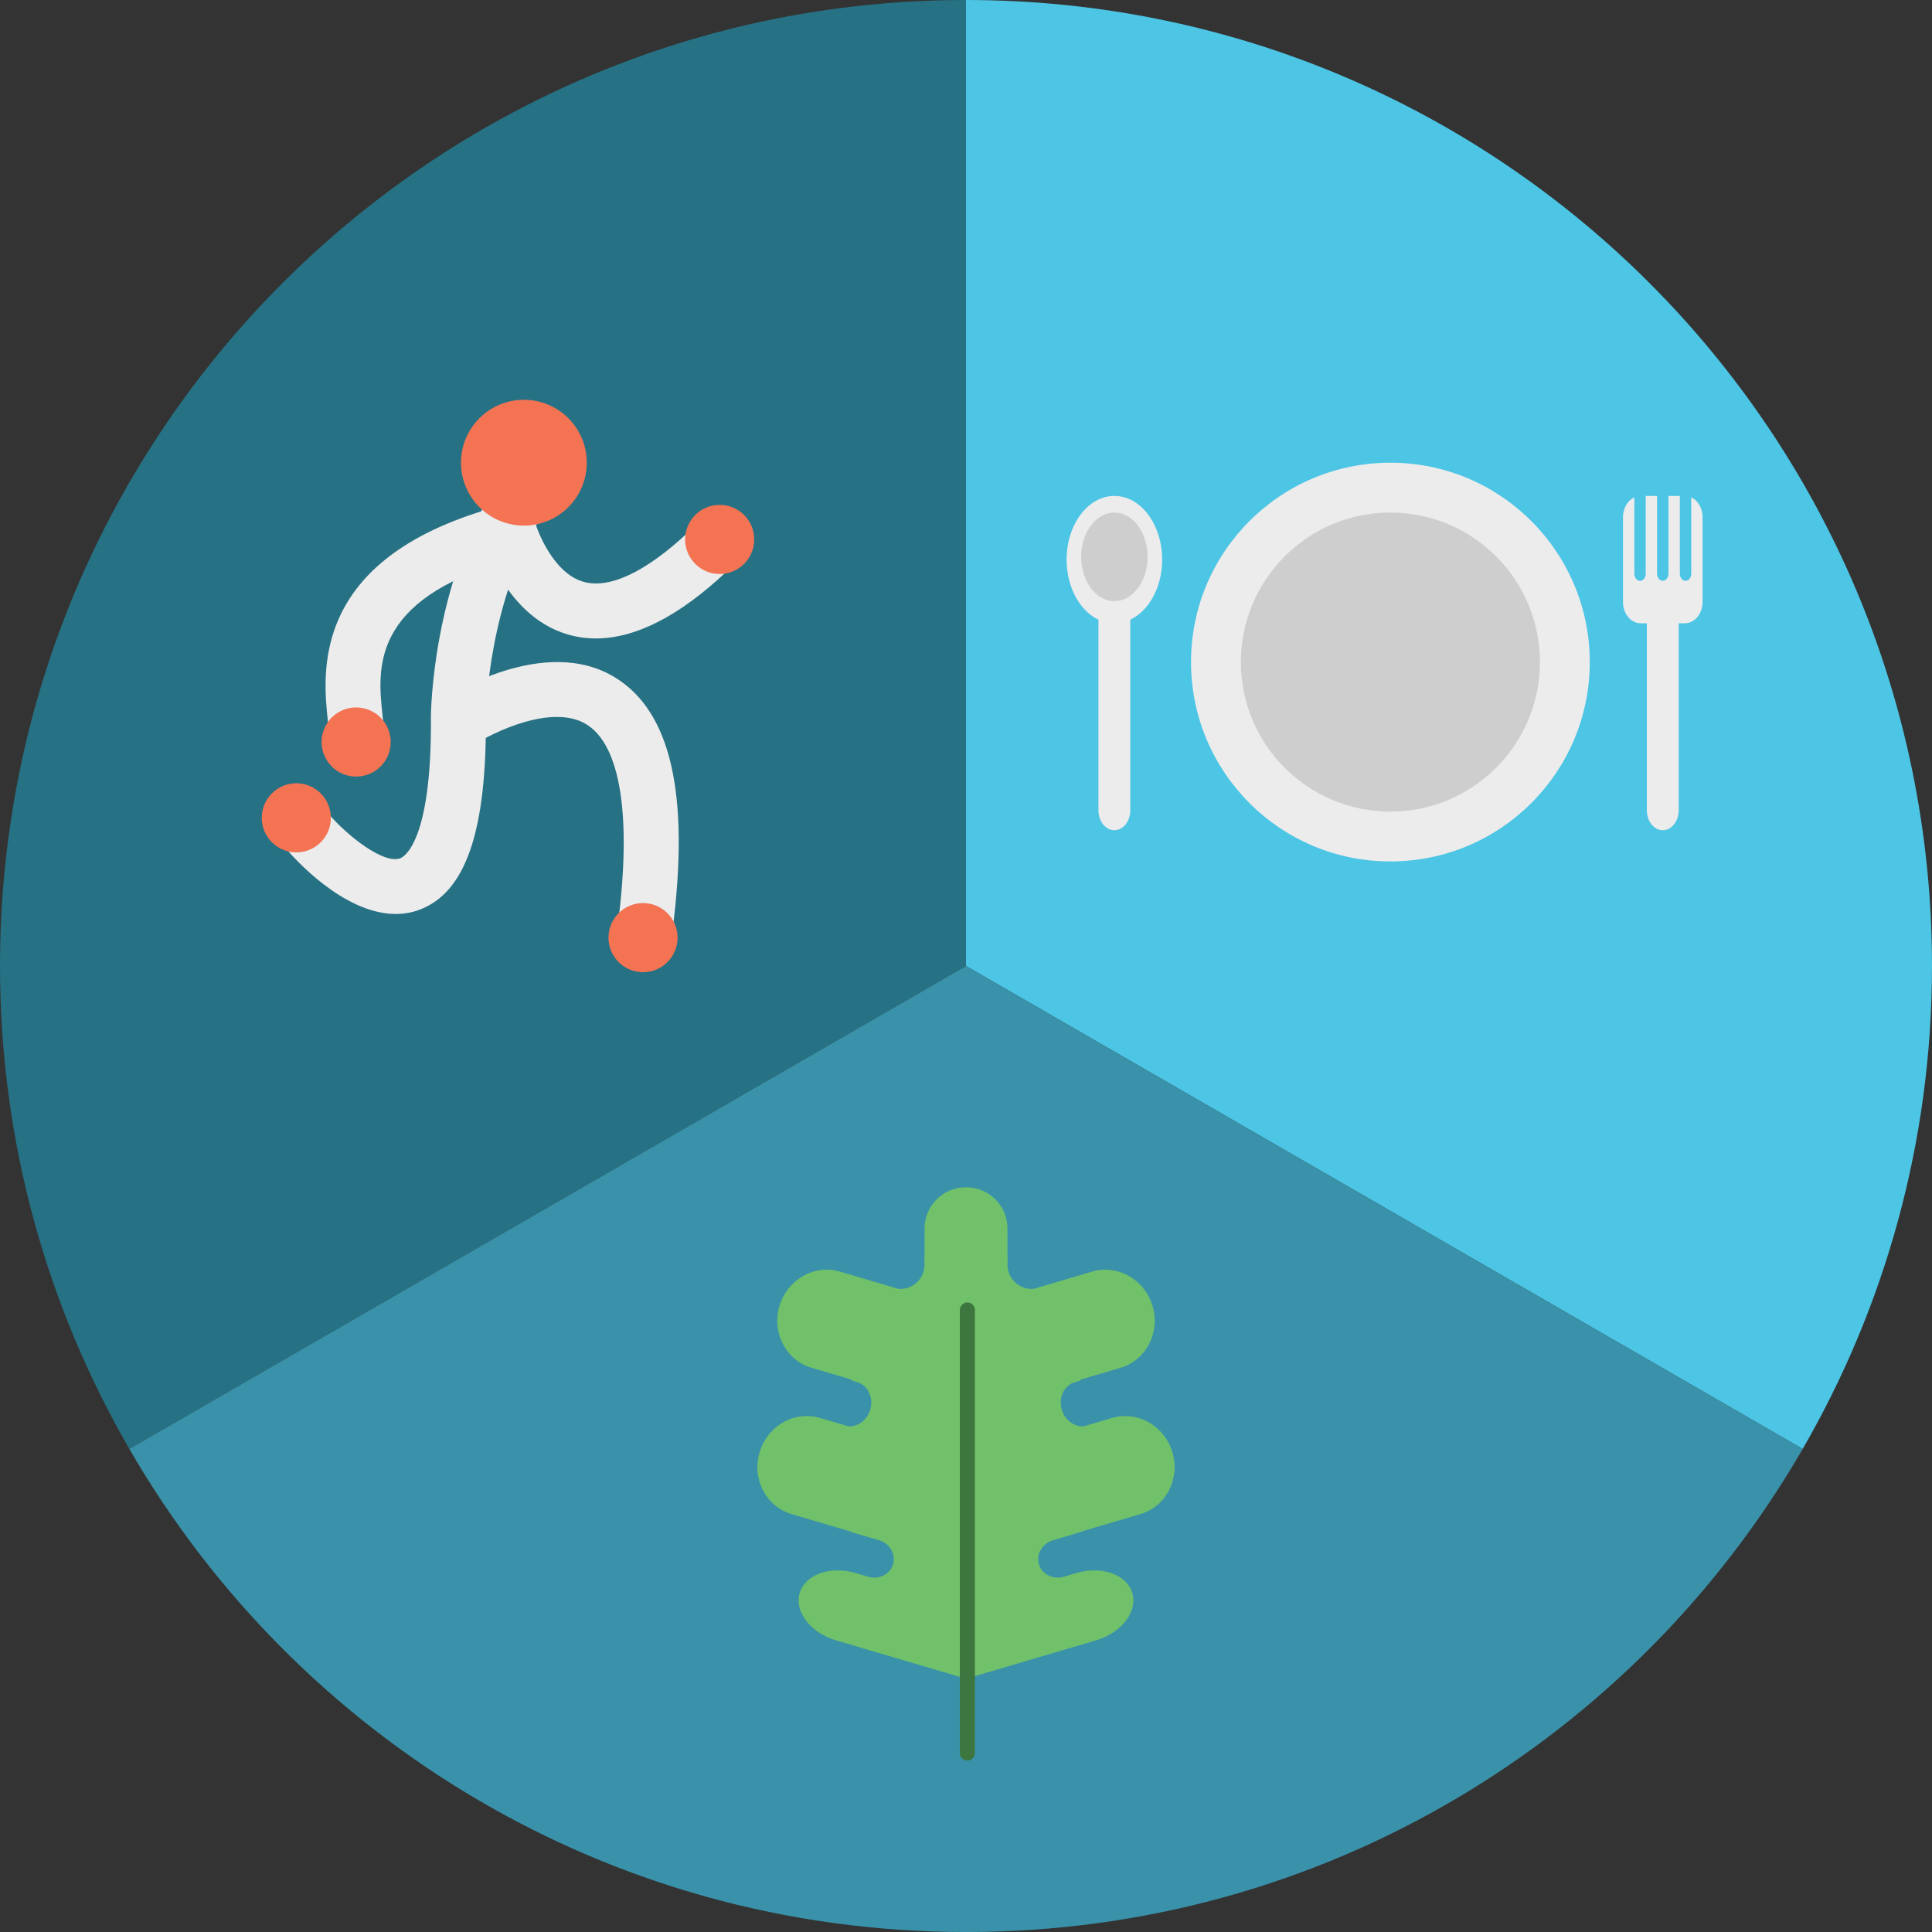 <?xml version="1.0" encoding="utf-8"?>
<!-- Generator: Adobe Illustrator 16.0.0, SVG Export Plug-In . SVG Version: 6.00 Build 0)  -->
<!DOCTYPE svg PUBLIC "-//W3C//DTD SVG 1.1//EN" "http://www.w3.org/Graphics/SVG/1.1/DTD/svg11.dtd">
<svg version="1.1" id="Layer_1" xmlns="http://www.w3.org/2000/svg" xmlns:xlink="http://www.w3.org/1999/xlink" x="0px" y="0px"
	 width="303.988px" height="303.992px" viewBox="0 0 303.988 303.992" enable-background="new 0 0 303.988 303.992"
	 xml:space="preserve">
<rect x="0" y="0" width="303.988" height="303.992" fill="#333333" stroke="none"/>
<g id="Layer_2">
	<g>
		<path id="exercise" fill="#267184" onclick="alert('click!')" d="M151.995,0C67.982,0,0,67.982,0,151.996c0,27.7,7.428,53.635,20.35,75.987l131.645-75.987V0z"
			/>
		<path id="eat" fill="#4DC5E5" onclick="alert('click!')" d="M151.995,0v151.995l131.647,75.987c12.92-22.354,20.346-48.287,20.346-75.987
			C303.988,67.982,236.008,0,151.995,0z"/>
		<path id="explore" fill="#3992A9" onclick="alert('click!')" d="M20.35,227.982c26.261,45.44,75.333,76.01,131.645,76.01c56.312,0,105.384-30.568,131.647-76.01
			l-131.647-75.987L20.35,227.982z"/>
	</g>
</g>
<g id="Layer_1_1_">
	<path fill="#71C16A" d="M184.48,228.523c-1.125-3.813-4.766-6.164-8.443-5.648c-0.354,0.051-0.709,0.125-1.063,0.229l-4.494,1.328
		c-0.152,0.008-0.301,0.002-0.449-0.014c-1.318-0.133-2.529-1.141-2.969-2.621c-0.559-1.887,0.365-3.828,2.066-4.33l0.902-0.268
		v-0.133l6.285-1.855c4.016-1.188,6.271-5.535,5.035-9.715c-1.232-4.182-5.486-6.604-9.506-5.42l-9.166,2.711
		c-0.113,0.008-0.229,0.018-0.344,0.018c-2.105,0-3.816-1.707-3.816-3.813c0-0.238,0.023-0.474,0.066-0.701l-0.066-0.051v-4.941
		c0-3.582-2.898-6.481-6.479-6.481c-0.015,0-0.03,0-0.044,0c-0.015,0-0.03,0-0.045,0c-3.58,0-6.48,2.899-6.48,6.481v4.941
		l-0.068,0.051c0.045,0.229,0.068,0.463,0.068,0.701c0,2.106-1.71,3.813-3.817,3.813c-0.113,0-0.229-0.01-0.342-0.018l-9.167-2.711
		c-4.017-1.186-8.271,1.238-9.506,5.42c-1.238,4.18,1.021,8.527,5.035,9.715l6.288,1.855v0.133l0.902,0.268
		c1.701,0.502,2.625,2.443,2.066,4.33c-0.437,1.48-1.651,2.488-2.969,2.621c-0.148,0.016-0.297,0.021-0.448,0.014l-4.495-1.328
		c-0.354-0.104-0.709-0.178-1.063-0.229c-3.681-0.516-7.317,1.838-8.443,5.648c-1.235,4.178,1.019,8.524,5.035,9.711l9.414,2.781
		v0.047l4.331,1.278c1.698,0.498,2.693,2.197,2.224,3.785c-0.448,1.521-2.081,2.392-3.714,2.021l-2.14-0.633
		c-0.146-0.045-0.288-0.08-0.434-0.115l-0.267-0.08v0.016c-3.764-0.838-7.321,0.568-8.134,3.324
		c-0.864,2.922,1.692,6.25,5.709,7.438l20.454,6.037v0.008l0.006-0.004l0.006,0.004v-0.008l20.457-6.037
		c4.016-1.188,6.566-4.516,5.707-7.438c-0.814-2.756-4.371-4.162-8.135-3.324v-0.016l-0.27,0.08
		c-0.145,0.035-0.287,0.07-0.434,0.115l-2.141,0.633c-1.633,0.371-3.268-0.5-3.715-2.021c-0.469-1.588,0.525-3.287,2.225-3.785
		l4.33-1.278v-0.047l9.414-2.781C183.461,237.05,185.715,232.701,184.48,228.523z"/>
	<g>
		<path fill="#3D763E" d="M151.027,275.826c0,0.652,0.531,1.186,1.186,1.186c0.654,0,1.186-0.531,1.186-1.186v-69.707
			c0-0.656-0.531-1.188-1.186-1.188c-0.655,0-1.186,0.53-1.186,1.188V275.826z"/>
	</g>
	<g>
		<path fill="#ECECEC" d="M62.262,143.807c-8.315,0-16.23-9.06-17.221-10.242l6.605-5.575c2.972,3.5,8.707,8.024,11.334,7.054
			c0.511-0.19,4.99-2.435,4.821-22.294v-0.074c0.009-0.84,0.303-20.778,10.37-36.506l7.279,4.661
			c-8.577,13.403-8.989,31.07-9.004,31.892c0.151,18.061-3.177,27.73-10.468,30.429C64.746,143.608,63.5,143.807,62.262,143.807z"/>
	</g>
	<g>
		<path fill="#ECECEC" d="M105.833,146.271l-8.577-1.087c2.131-16.805,0.374-27.878-4.949-31.191
			c-5.421-3.373-14.906,1.33-17.8,3.242l-4.768-7.214c0.647-0.427,15.917-10.349,27.133-3.369
			C105.595,112.082,108.525,125.037,105.833,146.271z"/>
	</g>
	<g>
		<path fill="#ECECEC" d="M93.771,100.456c-1.549,0-3.058-0.217-4.521-0.653C78.8,96.68,75.558,83.63,75.427,83.078l8.407-2.016
			l-4.204,1.009l4.201-1.021c0.603,2.443,3.2,9.084,7.915,10.473c4.112,1.214,9.874-1.508,16.648-7.879l5.922,6.297
			C106.88,96.936,99.99,100.456,93.771,100.456z"/>
	</g>
	<g>
		<path fill="#ECECEC" d="M51.779,115.4c-0.039-0.564-0.107-1.196-0.181-1.885c-0.825-7.618-2.755-25.453,25.967-33.608l2.363,8.315
			c-21.704,6.163-20.519,17.114-19.735,24.364c0.086,0.781,0.166,1.523,0.214,2.224L51.779,115.4z"/>
	</g>
	<g>
		<path fill="#F37353" d="M118.675,84.876c0,3.004-2.435,5.439-5.438,5.439c-3.004,0-5.438-2.435-5.438-5.439
			c0-3.007,2.434-5.438,5.438-5.438C116.24,79.438,118.675,81.87,118.675,84.876z"/>
	</g>
	<g>
		<path fill="#F37353" d="M61.267,118.247c-0.825,2.892-3.838,4.56-6.727,3.732c-2.886-0.829-4.56-3.835-3.731-6.727
			c0.828-2.886,3.838-4.557,6.727-3.729C60.424,112.349,62.095,115.362,61.267,118.247z"/>
	</g>
	<g>
		<path fill="#F37353" d="M106.616,147.533c0,3.001-2.435,5.438-5.438,5.438c-3.004,0-5.439-2.438-5.439-5.438
			c0-3.007,2.435-5.439,5.439-5.439C104.182,142.094,106.616,144.526,106.616,147.533z"/>
	</g>
	<g>
		<circle fill="#F37353" cx="46.623" cy="128.679" r="5.438"/>
	</g>
	<g>
		<path fill="#F37353" d="M92.328,72.8c0,5.468-4.432,9.9-9.9,9.9c-5.462,0-9.895-4.432-9.895-9.9c0-5.465,4.432-9.895,9.895-9.895
			C87.896,62.906,92.328,67.335,92.328,72.8z"/>
	</g>
	<g>
		<circle fill="#ECECEC" cx="218.77" cy="104.173" r="31.369"/>
		<circle fill="#CFCECE" cx="218.771" cy="104.173" r="23.526"/>
	</g>
	<g>
		<path fill="#ECECEC" d="M264.133,127.498c0,1.728-1.123,3.132-2.504,3.132l0,0c-1.383,0-2.506-1.404-2.506-3.132V96.19
			c0-1.728,1.123-3.132,2.506-3.132l0,0c1.381,0,2.504,1.404,2.504,3.132V127.498z"/>
		<g>
			<path fill="#ECECEC" d="M266.102,78.253v12.023c0,0.614-0.4,1.113-0.895,1.113c-0.496,0-0.895-0.499-0.895-1.113V78.031h-1.791
				v12.246c0,0.614-0.398,1.113-0.895,1.113c-0.492,0-0.895-0.499-0.895-1.113V78.031h-1.787v12.246c0,0.614-0.4,1.113-0.896,1.113
				c-0.49,0-0.895-0.499-0.895-1.113V78.253c-1.045,0.481-1.785,1.695-1.785,3.117v13.359c0,1.844,1.242,3.34,2.781,3.34h6.955
				c1.537,0,2.783-1.496,2.783-3.34V81.371C267.891,79.949,267.146,78.734,266.102,78.253z"/>
		</g>
	</g>
	<g>
		<g>
			<ellipse fill="#ECECEC" cx="175.34" cy="88.05" rx="7.516" ry="10.019"/>
			<path fill="#ECECEC" d="M177.846,127.498c0,1.728-1.121,3.132-2.506,3.132l0,0c-1.383,0-2.506-1.404-2.506-3.132V96.19
				c0-1.728,1.123-3.132,2.506-3.132l0,0c1.385,0,2.506,1.404,2.506,3.132V127.498z"/>
		</g>
		<ellipse fill="#CFCECE" cx="175.34" cy="87.617" rx="5.229" ry="6.97"/>
	</g>
</g>
</svg>
